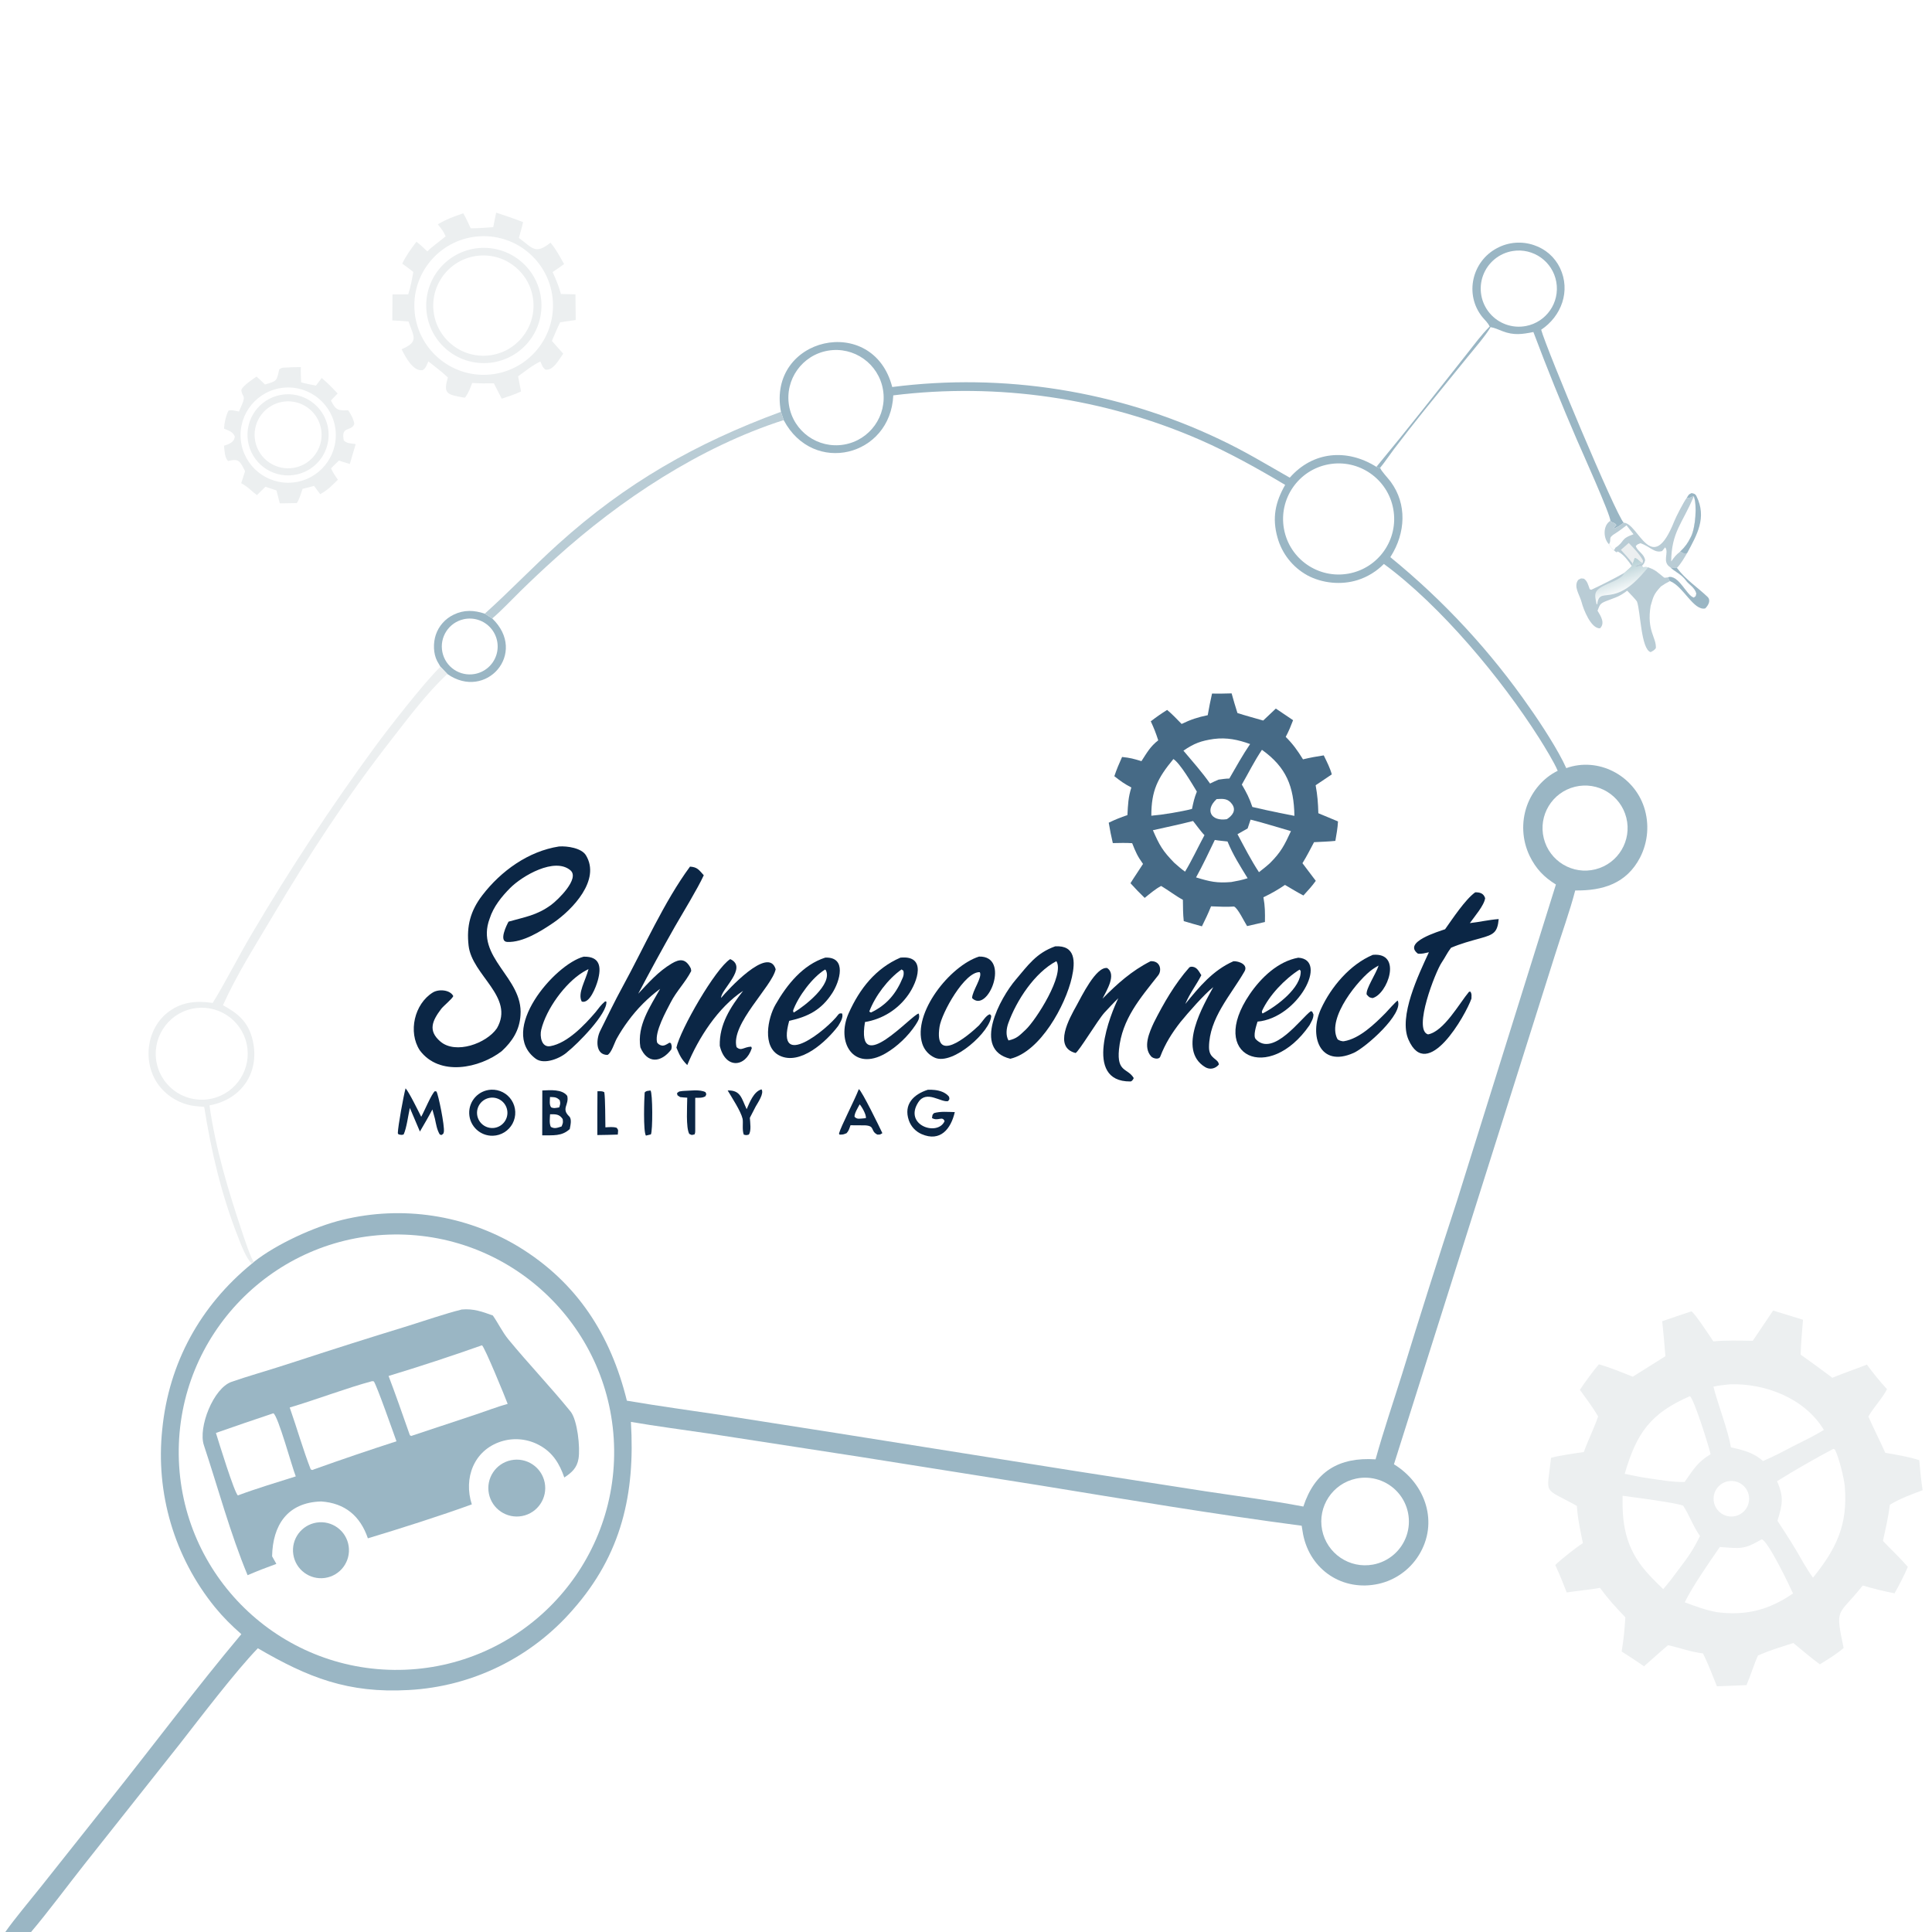 <svg version="1.1" xmlns="http://www.w3.org/2000/svg" style="display: block;" viewBox="0 0 2048 2048" width="1024" height="1024" preserveAspectRatio="none">
<rect x="0" y="0" width="2048" height="2048" fill="#808080" stroke="none"/>
<defs>
	<linearGradient id="Gradient1" gradientUnits="userSpaceOnUse" x1="1711.09" y1="602.889" x2="1720.49" y2="630.189">
		<stop class="stop0" offset="0" stop-opacity="1" stop-color="rgb(186,210,215)"/>
		<stop class="stop1" offset="1" stop-opacity="1" stop-color="rgb(255,255,255)"/>
	</linearGradient>
</defs>
<path transform="translate(0,0)" fill="rgb(255,255,255)" d="M 0 0 L 2048 0 L 2048 2048 L 32.942 2048 L 5.637 2048 L 0 2048 L 0 0 z"/>
<path transform="translate(0,0)" fill="rgb(255,255,255)" d="M 946.912 419.097 C 1057.74 405.417 1170.21 421.774 1272.55 466.456 C 1303.43 480.04 1333.38 496.716 1362.32 513.996 C 1351.85 532.389 1348.31 548.986 1354.21 569.868 C 1358.93 586.876 1370.29 601.272 1385.74 609.816 C 1401.58 618.38 1421.84 620.324 1439.01 614.931 C 1449.59 611.592 1459.19 605.709 1466.97 597.798 C 1527.51 642.291 1591.4 719.26 1631.51 782.329 C 1636.55 790.263 1647.96 808.849 1651.22 817.093 C 1636.13 824.386 1624.28 838.366 1618.66 854.072 C 1612.45 871.55 1613.5 890.785 1621.56 907.487 C 1628.18 920.936 1636.66 929.824 1649.33 937.62 L 1544.57 1272.68 C 1524.58 1333.7 1505.18 1394.9 1486.35 1456.29 C 1476.79 1486.79 1466.78 1516.06 1458.16 1546.96 C 1419.52 1544.41 1393.82 1559.71 1381.6 1597 C 1347.99 1590.56 1312.26 1586.05 1278.21 1580.88 L 1136.14 1558.77 L 887.564 1519.24 L 767.45 1500.42 C 732.962 1495.22 698.973 1490.67 664.511 1484.78 C 647.337 1415.11 611.811 1359.4 549.537 1321.47 C 493.502 1287.77 426.417 1277.57 362.898 1293.11 C 333.427 1300.28 293.049 1318.68 269.007 1337.76 C 265.267 1332.22 259.304 1313.83 256.935 1306.76 C 242.139 1262.63 228.561 1217.94 222.05 1171.76 C 257.322 1165.27 276.556 1135 267.295 1100.48 C 262.487 1082.57 251.607 1073.91 236.347 1065.58 C 251.176 1032.63 270.16 1003.11 288.455 972.18 C 327.009 906.991 368.283 843.67 414.96 783.978 C 433.444 760.339 452.141 735.012 474.211 714.464 L 466.892 706.769 C 465.692 704.847 464.554 702.886 463.479 700.891 C 459.21 692.797 459.106 681.522 461.954 672.934 C 465.109 663.566 471.921 655.873 480.839 651.608 C 491.985 646.19 502.472 646.74 513.887 650.508 L 521.794 655.608 C 531.407 647.436 542.139 636.021 551.295 626.991 C 563.541 614.991 576.043 603.254 588.792 591.788 C 657.642 529.585 741.873 473.854 830.735 445.315 C 861.979 504.411 944.008 483.927 946.912 419.097 z"/>
<path transform="translate(0,0)" fill="rgb(154,182,196)" d="M 466.892 706.769 C 465.692 704.847 464.554 702.886 463.479 700.891 C 459.21 692.797 459.106 681.522 461.954 672.934 C 465.109 663.566 471.921 655.873 480.839 651.608 C 491.985 646.19 502.472 646.74 513.887 650.508 L 521.794 655.608 C 559.925 692.318 515.083 743.199 474.211 714.464 L 466.892 706.769 z"/>
<path transform="translate(0,0)" fill="rgb(255,255,255)" d="M 491.682 656.376 C 502.099 654.122 512.925 657.64 520.026 665.59 C 527.127 673.539 529.407 684.691 525.996 694.789 C 522.585 704.888 514.009 712.373 503.543 714.388 C 487.616 717.455 472.186 707.136 468.937 691.245 C 465.688 675.354 475.829 659.808 491.682 656.376 z"/>
<path transform="translate(0,0)" fill="rgb(70,106,134)" d="M 1284.81 735.185 C 1291.58 735.432 1298.75 735.16 1305.57 735.017 C 1307.48 742.12 1309.54 748.823 1311.74 755.847 C 1320.43 758.635 1330.2 761.24 1339.04 763.805 L 1352.44 751.111 C 1358.55 755.185 1364.65 759.291 1370.72 763.43 C 1368.05 770.377 1366.38 774.571 1362.92 781.123 C 1370.87 789.139 1375.31 795.379 1381.23 804.932 C 1389.12 803.037 1395.18 801.972 1403.23 800.731 C 1406.37 807.247 1409.89 813.949 1411.76 820.894 L 1394.64 832.395 C 1396.61 843.484 1397.18 850.869 1397.5 862.068 L 1418.33 870.736 C 1418 877.741 1416.7 884.447 1415.54 891.36 C 1408.84 892.111 1399.83 892.361 1392.94 892.743 C 1388.99 900.239 1385.13 907.831 1380.66 915.026 L 1394.78 933.726 C 1390.73 939.451 1386.36 944.068 1381.67 949.253 C 1375.64 946.158 1368.12 941.518 1362.13 938.047 C 1354.15 943.481 1347.89 946.984 1339.28 951.158 C 1341.05 960.901 1341.02 967.53 1340.88 977.362 L 1321.97 981.699 C 1319.05 977.187 1312.09 962.455 1308.06 960.943 C 1300.59 961.572 1291.4 961.008 1283.76 960.749 C 1280.65 968.491 1277.81 974.441 1274.09 981.938 C 1267.79 980.306 1261.12 978.242 1254.83 976.414 C 1253.99 968.925 1254.02 961.374 1253.91 953.837 C 1246.59 949.938 1238.6 943.74 1230.85 939.159 C 1224.83 942.271 1218.78 947.509 1213.4 951.816 C 1208.2 946.806 1203.19 941.61 1198.36 936.238 C 1202.4 929.643 1207.38 922.562 1211.64 915.802 C 1205.6 907.358 1203.91 903.283 1200.15 893.819 C 1193.58 893.329 1186.29 893.615 1179.63 893.714 C 1177.87 886.096 1176.55 879.794 1175.3 872.086 C 1182.66 868.526 1187.38 866.732 1195.13 864.001 C 1195.7 852.807 1195.95 845.398 1199.27 834.762 C 1191.5 830.711 1188.16 828.204 1181.24 822.802 C 1183.75 815.307 1186.23 809.675 1189.45 802.418 C 1198.4 803.373 1201.53 804.311 1209.98 806.856 C 1215.87 797.806 1219.25 791.406 1227.77 784.762 C 1225.14 776.661 1223.44 772.371 1219.88 764.623 C 1226.17 759.785 1230.5 756.779 1237.21 752.543 C 1242.61 757.026 1247.63 762.384 1252.57 767.416 C 1262.09 762.796 1269.81 760.25 1280.24 758.126 C 1281.65 750.24 1283 742.982 1284.81 735.185 z"/>
<path transform="translate(0,0)" fill="rgb(255,255,255)" d="M 1337.71 794.834 C 1363.61 813.334 1371.6 833.775 1372.13 864.841 L 1356.68 861.782 C 1346.94 859.805 1337.23 857.681 1327.56 855.411 C 1324.36 845.899 1321.4 840.23 1316.4 831.669 C 1323.69 818.973 1329.5 807.056 1337.71 794.834 z"/>
<path transform="translate(0,0)" fill="rgb(255,255,255)" d="M 1286.6 783.33 C 1300.41 781.561 1312.34 784.066 1325.18 788.728 C 1317.71 799.56 1309.75 813.811 1303.14 825.294 C 1299.72 825.231 1295.19 825.984 1291.72 826.438 C 1288.73 827.603 1285.62 829.194 1282.71 830.599 C 1274.41 818.773 1263.92 806.866 1254.49 795.726 C 1265.95 787.955 1272.9 785.358 1286.6 783.33 z"/>
<path transform="translate(0,0)" fill="rgb(255,255,255)" d="M 1243.84 804.618 C 1251 809.051 1263.96 831.358 1268.71 839.13 C 1265.91 846.225 1265.16 849.957 1263.56 857.483 C 1257.29 859.227 1249.46 860.486 1242.95 861.701 C 1234.9 863.09 1228.59 863.924 1220.46 864.699 C 1220.44 838.15 1226.99 825.037 1243.84 804.618 z"/>
<path transform="translate(0,0)" fill="rgb(255,255,255)" d="M 1325.66 868.84 C 1339.25 872.226 1354.87 877.121 1368.46 881.029 C 1361.57 895.97 1357.87 903.268 1346.36 914.801 C 1342.36 918.468 1338.8 921.237 1334.54 924.546 C 1326.11 911.717 1319.02 897.838 1311.79 884.276 L 1322.55 878.177 L 1325.66 868.84 z"/>
<path transform="translate(0,0)" fill="rgb(255,255,255)" d="M 1264.65 870.302 C 1265.39 870.896 1273.2 881.86 1276.79 885.301 C 1270.32 897.252 1263.1 912.712 1256.2 923.998 C 1251.85 920.883 1248.71 918.055 1244.72 914.551 C 1232.54 902.045 1229.12 896.187 1222.12 880.069 C 1236.92 876.699 1249.82 874.118 1264.65 870.302 z"/>
<path transform="translate(0,0)" fill="rgb(255,255,255)" d="M 1287.75 890.381 C 1291.43 891.058 1297.33 891.552 1301.21 892.005 C 1307.15 906.459 1314.41 917.694 1322.54 930.958 C 1315.89 933.02 1312.13 933.75 1305.25 934.98 C 1289.86 936.292 1282.58 934.561 1267.87 930.087 C 1274.98 917.344 1281.38 903.565 1287.75 890.381 z"/>
<path transform="translate(0,0)" fill="rgb(255,255,255)" d="M 1289.68 847.065 C 1296.49 846.651 1301.57 846.263 1305.99 852.353 C 1310.92 859.146 1306.1 864.839 1300.5 868.37 C 1283.64 870.94 1277.07 858.594 1289.68 847.065 z"/>
<path transform="translate(0,0)" fill="rgb(11,38,69)" d="M 592.544 897.296 C 601.481 896.659 616.472 898.987 621.129 906.654 C 636.993 932.769 606.98 964.024 587.068 977.847 C 573.684 986.946 554.499 999.197 537.714 998.504 C 528.269 998.113 537.297 980.083 539.109 976.977 C 556.209 972.048 568.943 970.469 584.302 959.176 C 591.141 954.148 615.003 931.271 604.631 922.517 C 587.888 908.387 553.579 928.445 540.762 941.348 C 531.758 950.412 523.053 961.159 519.106 973.612 C 503.288 1015.41 554.794 1036.04 551.751 1076.15 C 550.759 1092.03 543.117 1103.89 531.807 1114.3 C 508.487 1132.29 465.92 1141.5 445.006 1113.42 C 432.349 1093.99 439.26 1064.16 458.848 1052.06 C 465.12 1048.19 477.259 1049.18 480.519 1055.94 C 478.886 1059.26 470.677 1065.8 467.774 1069.36 C 458.079 1082.19 453.503 1092.59 466.735 1104 C 482.941 1117.97 515.711 1106.18 526.781 1089.97 C 545.903 1056.71 500.347 1034.04 496.728 1002.4 C 494.349 981.603 498.734 965.372 511.295 949.013 C 531.055 923.276 560.01 902.366 592.544 897.296 z"/>
<path transform="translate(0,0)" fill="rgb(11,38,69)" d="M 731.443 918.639 C 739.286 919.226 740.683 921.928 746.024 927.795 C 739.709 941.729 723.763 967.719 715.522 982.064 C 702.153 1005.64 689.15 1029.43 676.517 1053.41 C 687.452 1041.7 697.876 1029.8 711.971 1021.4 C 720.685 1016.21 726.947 1016.03 732.248 1026.5 C 732.286 1026.58 732.847 1029.08 732.651 1029.46 C 726.669 1041.11 717.01 1050.74 711.015 1062.5 C 706.154 1071.96 694.009 1093.49 696.439 1104.61 C 696.846 1106.47 699.671 1107.98 701.452 1108.3 C 704.119 1108.78 706.424 1107.2 708.683 1105.87 L 709.634 1105.29 L 711.182 1105.78 C 712.231 1109.25 712.328 1109.01 711.57 1112.52 C 700.78 1126.53 686.246 1127.95 678.819 1110.16 C 675.179 1087.15 688.928 1067.51 699.765 1048.2 C 686.759 1057.83 675.285 1069.38 665.733 1082.44 C 661.251 1088.51 657.422 1094.41 653.749 1101 C 651.265 1105.45 648.297 1115.99 644.011 1118.28 C 630.895 1118.24 631.906 1101.54 636.174 1092.91 C 643.908 1077.27 651.738 1061.01 660.115 1045.71 C 682.294 1005.21 704.06 955.708 731.443 918.639 z"/>
<path transform="translate(0,0)" fill="rgb(11,38,69)" d="M 1118.53 1003.16 C 1140.18 1001.82 1139.95 1019.47 1136.23 1036.04 C 1129.61 1065.5 1102.7 1114.93 1071 1122.32 C 1030.05 1112.53 1060.67 1057.35 1076.53 1038.74 C 1089.83 1023.13 1098.36 1010.36 1118.53 1003.16 z"/>
<path transform="translate(0,0)" fill="rgb(255,255,255)" d="M 1119.78 1018.89 C 1128.95 1032.99 1098.31 1081.26 1087.12 1091.67 C 1080.47 1097.85 1077.98 1100.89 1069.06 1102.93 C 1065.92 1097.51 1066.81 1090.26 1068.84 1084.62 C 1077.53 1060.49 1096.8 1030.98 1119.78 1018.89 z"/>
<path transform="translate(0,0)" fill="rgb(11,38,69)" d="M 1563.75 945.911 C 1568.83 945.784 1572.69 946.967 1574.31 952.086 C 1573.34 959.731 1563.1 971.442 1558.11 978.526 C 1568.65 977.37 1577.27 975.13 1588.68 974.25 C 1587.39 988.538 1583.37 990.714 1569.14 994.643 C 1558.23 997.655 1548.6 1000.23 1538.18 1004.66 C 1534.16 1009.79 1531.86 1015.05 1528.33 1020.18 C 1521.73 1029.75 1497.46 1091.71 1513.77 1096.5 C 1530.64 1093.36 1547 1063.46 1557.27 1051.26 L 1558.83 1051.22 C 1560.29 1054.23 1559.82 1054.95 1559.8 1058.55 C 1553.69 1075.95 1513.08 1148 1493.01 1101.99 C 1482.33 1077.52 1503.66 1033.35 1514.68 1009.44 C 1510.64 1010.3 1507.12 1011.41 1503.07 1010.92 C 1486.56 998.655 1525.1 987.46 1531.85 985.031 C 1539.96 973.641 1553.18 953.533 1563.75 945.911 z"/>
<path transform="translate(0,0)" fill="rgb(11,38,69)" d="M 1219.66 1018.94 C 1230.1 1018.27 1231.87 1028.68 1227.71 1033.96 C 1208.48 1058.41 1189.37 1080.2 1186.16 1112.51 C 1183.74 1136.96 1195.51 1132.02 1201.81 1142.81 C 1201.13 1144.33 1199.96 1146.37 1198.21 1146.39 C 1147.4 1146.82 1177.88 1073.52 1185.47 1058.18 C 1180.52 1062.86 1175.48 1068.43 1170.77 1073.43 C 1163.67 1081.27 1143.63 1114.7 1140.17 1116.24 C 1116.22 1110.15 1133.75 1079.22 1141.06 1066.11 C 1146.47 1056.39 1161.72 1024.57 1173.58 1026.13 C 1183.99 1032.99 1172.75 1050.46 1168.7 1058.64 C 1184.3 1042.85 1199.64 1029.05 1219.66 1018.94 z"/>
<path transform="translate(0,0)" fill="rgb(11,38,69)" d="M 774.071 1016.68 C 793.334 1025.58 763.947 1049.06 764.42 1057.81 C 770.84 1050.1 814.632 1001.84 822.243 1027.44 C 818.469 1045.73 774.344 1085.52 780.765 1109.99 C 785.885 1114.61 788.142 1109.86 796.288 1109.49 L 796.965 1111.04 C 790.164 1131.98 768.69 1133.21 762.991 1108.55 C 762.382 1085.87 774.35 1067.53 787.731 1050.33 C 761.373 1067.61 740.378 1100.18 728.513 1129.05 C 722.061 1122.39 720.505 1118.79 717.032 1110.53 C 720.972 1091.72 758.307 1026.64 774.071 1016.68 z"/>
<path transform="translate(0,0)" fill="rgb(11,38,69)" d="M 1307.55 1018.94 C 1313.51 1018.73 1323.32 1022.63 1319.21 1029.76 C 1304.65 1055.03 1281.8 1079.24 1281.6 1110.03 C 1281.51 1122.7 1291.51 1121.87 1292.06 1128.48 C 1288.11 1133.09 1282.38 1134.16 1277.43 1131.13 C 1247.33 1112.71 1276.18 1064.69 1286.13 1046.39 C 1276.57 1053.91 1259.34 1073.63 1251.3 1083.48 C 1242.23 1095.09 1235.18 1106.3 1229.93 1120.03 C 1228.6 1123.53 1222.38 1122.19 1220.28 1119.86 C 1211.35 1109.96 1218.36 1094.31 1223.14 1084.01 C 1233.38 1063.68 1245.49 1042.66 1260.68 1025.58 C 1261.51 1024.65 1263.43 1024.67 1264.61 1024.88 C 1269.13 1025.7 1270.88 1029.74 1273.46 1033.76 C 1267.98 1044.58 1261.72 1051.86 1256.42 1064.31 C 1271.28 1046.1 1285.7 1028.53 1307.55 1018.94 z"/>
<path transform="translate(0,0)" fill="rgb(11,38,69)" d="M 1376.22 1015.21 C 1408.7 1017.06 1376.03 1079.16 1333.04 1082.95 C 1331.67 1087.38 1328.03 1098.27 1331.19 1101.6 C 1349.68 1121.03 1379.59 1078.79 1389.54 1071.87 L 1391.01 1072.4 L 1392.32 1075.34 C 1392.31 1079.78 1390.22 1082.72 1388.14 1086.77 C 1345.42 1148.72 1279.62 1120.04 1324.82 1053.84 C 1336.72 1036.42 1354.69 1019.07 1376.22 1015.21 z"/>
<path transform="translate(0,0)" fill="rgb(255,255,255)" d="M 1377.52 1027.82 L 1378.78 1029.13 C 1379.7 1047.18 1352.8 1066.96 1338.45 1074.31 C 1337.5 1073.31 1337.96 1074.01 1337.66 1071.93 C 1345.24 1055.13 1361.97 1037.72 1377.52 1027.82 z"/>
<path transform="translate(0,0)" fill="rgb(11,38,69)" d="M 954.426 1015.15 C 982.582 1012.28 972.72 1040.62 962.749 1054.61 C 951.97 1069.98 935.443 1080.36 916.909 1083.4 C 906.952 1143.74 967.211 1074.67 973.897 1074.42 C 975.487 1079.23 972.966 1082.5 970.5 1086.5 C 962.691 1098.33 950.947 1109.54 938.744 1116.61 C 904.746 1136.28 885.84 1104.85 899.668 1073.98 C 911.208 1048.21 928.119 1026.56 954.426 1015.15 z"/>
<path transform="translate(0,0)" fill="rgb(255,255,255)" d="M 955.681 1027.63 L 957.662 1029.06 C 958.155 1031.5 958.018 1033.82 957.068 1036.13 C 949.972 1053.39 940.017 1065.23 923.415 1073.25 C 922.309 1073.03 923.005 1073.24 921.482 1072.23 C 927.789 1055.66 941.108 1037.97 955.681 1027.63 z"/>
<path transform="translate(0,0)" fill="rgb(11,38,69)" d="M 874.815 1015.11 C 898.115 1014.16 890.222 1040.33 882.228 1052.69 C 870.728 1070.46 856.835 1077.66 836.569 1082.16 C 821.596 1136.04 877.472 1090.68 888.537 1075.6 C 889.773 1073.92 890.948 1074.15 892.673 1074.34 C 894.207 1078.6 890.566 1084.03 888.476 1087.58 C 875.808 1104.35 848.167 1129.66 826.386 1119 C 807.715 1109.85 813.825 1079.33 822.04 1064.97 C 834.253 1043.62 851.118 1022.68 874.815 1015.11 z"/>
<path transform="translate(0,0)" fill="rgb(255,255,255)" d="M 874.631 1027.75 L 875.433 1028.46 C 882.955 1043.39 852.621 1066.72 841.542 1073.29 C 840.619 1072.41 841.072 1073.03 840.737 1071.11 C 846.119 1056.34 861.128 1035.95 874.631 1027.75 z"/>
<path transform="translate(0,0)" fill="rgb(11,38,69)" d="M 1455.25 1012.18 C 1487.05 1009.24 1470.86 1054.08 1454.88 1058.03 C 1450.6 1056.95 1452.12 1057.6 1448.73 1054.28 C 1447.48 1048.5 1458.63 1032.35 1461.38 1023.52 C 1459.22 1024.71 1457.12 1026 1455.09 1027.39 C 1441.07 1037.06 1406.1 1078.71 1417.63 1101.24 C 1418.43 1102.8 1422.65 1104.05 1424.61 1103.74 C 1441.21 1101.08 1457.49 1085.18 1468.65 1073.91 C 1471.1 1071.27 1479.09 1062.29 1481.58 1060.61 C 1488.41 1074.41 1447.73 1110.42 1434.91 1116.14 C 1398.63 1132.31 1387.46 1097.49 1400.27 1069.54 C 1411.04 1046.04 1431.13 1022.29 1455.25 1012.18 z"/>
<path transform="translate(0,0)" fill="rgb(11,38,69)" d="M 618.659 1014.12 C 635.907 1013.7 637.766 1024.75 633.677 1039.39 C 631.845 1045.96 625.045 1064.38 616.689 1061.71 C 611.96 1053.01 620.762 1039.49 623.845 1027.29 C 621.841 1028.29 619.878 1029.37 617.959 1030.52 C 598.925 1042.24 579.054 1069.56 573.72 1091.57 C 572.045 1098.48 573.934 1110.62 583.359 1108.97 C 601.64 1105.78 619.923 1086.24 631.301 1072.96 C 634.646 1068.72 637.305 1064.9 641.492 1061.48 L 642.779 1061.78 C 644.11 1074.47 611.82 1106.97 601.807 1114.77 C 594.855 1121.53 577.073 1129.15 567.844 1122.27 C 527.738 1092.39 587.769 1022.35 618.659 1014.12 z"/>
<path transform="translate(0,0)" fill="rgb(11,38,69)" d="M 1037.81 1014.01 C 1071.59 1013.03 1047.42 1074.95 1030.46 1058.03 C 1030.49 1050.56 1041.83 1035.55 1038.59 1030.54 C 1022.66 1029.73 998.153 1073.76 995.938 1088.47 C 989.947 1128.24 1025.11 1099 1037.81 1086.92 C 1041.49 1082.95 1045.39 1075.96 1049.39 1075.17 L 1050.73 1076.7 C 1050.58 1092.96 1010.31 1129.53 991.111 1121.28 C 984.742 1118.51 979.864 1113.14 977.71 1106.54 C 967.076 1073.93 1006.97 1023.86 1037.81 1014.01 z"/>
<path transform="translate(0,0)" fill="rgb(11,38,69)" d="M 520.543 1155.13 C 529.319 1154.68 537.659 1158.98 542.382 1166.39 C 547.105 1173.8 547.482 1183.18 543.37 1190.95 C 539.258 1198.71 531.291 1203.67 522.507 1203.93 C 509.127 1204.33 497.922 1193.88 497.384 1180.5 C 496.846 1167.13 507.174 1155.81 520.543 1155.13 z"/>
<path transform="translate(0,0)" fill="rgb(255,255,255)" d="M 520.71 1163.55 C 529.471 1162.97 537.084 1169.51 537.833 1178.26 C 538.581 1187.01 532.19 1194.75 523.457 1195.67 C 517.656 1196.28 511.979 1193.7 508.611 1188.94 C 505.244 1184.18 504.713 1177.97 507.222 1172.7 C 509.732 1167.44 514.89 1163.94 520.71 1163.55 z"/>
<path transform="translate(0,0)" fill="rgb(11,38,69)" d="M 574.873 1155.94 C 583.179 1155.61 595.932 1154.36 601.305 1161.7 C 603.509 1171.23 594.604 1175.01 603.355 1183.39 C 606.391 1186.3 604.682 1192.86 603.972 1196.83 C 595.495 1204.73 586.276 1203.29 574.782 1203.54 L 574.873 1155.94 z"/>
<path transform="translate(0,0)" fill="rgb(255,255,255)" d="M 583.094 1181.17 C 589.2 1181.1 592.865 1180.94 596.465 1186.24 C 596.996 1190.31 596.841 1190.16 595.314 1194.09 C 590.91 1195.44 588.046 1196.91 583.923 1194.56 C 582.082 1190.69 582.883 1185.69 583.094 1181.17 z"/>
<path transform="translate(0,0)" fill="rgb(255,255,255)" d="M 583.034 1162.86 C 587.92 1163.06 589.975 1162.88 593.327 1166.28 C 594.285 1169.8 593.84 1170.43 592.806 1173.88 C 589.493 1174.38 587.188 1175.17 584.215 1173.82 C 582.153 1170.95 582.893 1166.64 583.034 1162.86 z"/>
<path transform="translate(0,0)" fill="rgb(11,38,69)" d="M 429.926 1153.66 C 433.681 1157.77 443.552 1178 446.501 1183.83 C 450.03 1177.54 457.388 1159.56 461.007 1156.68 L 462.66 1157.03 C 464.779 1160.54 471.465 1193.66 470.512 1199.75 C 470.114 1202.28 469.559 1202.09 467.833 1203.2 L 466.141 1202.53 C 463.062 1197.38 462.315 1191.72 461.007 1185.78 L 458.341 1176.08 C 454.083 1184.19 449.747 1191.6 445.124 1199.48 L 434.455 1174.42 C 432.786 1181.89 430.98 1196.07 427.861 1202.57 C 425.429 1203.34 425.083 1202.99 422.485 1202.52 L 421.695 1201.22 C 421.921 1193.31 427.773 1161.55 429.926 1153.66 z"/>
<path transform="translate(0,0)" fill="rgb(11,38,69)" d="M 983.568 1155.18 C 985.97 1155.08 988.377 1155.16 990.767 1155.43 C 996.384 1156.03 1002.41 1158.01 1006.03 1162.57 C 1006.51 1165.91 1006.85 1164.41 1005.07 1167.21 C 997.559 1169.02 982.158 1155.04 973.46 1168.4 C 957.64 1192.71 993.88 1205.02 1001.29 1188.48 C 999.046 1182.56 994.211 1188.97 987.939 1185.15 C 988.782 1181.16 987.777 1182.47 990.099 1179.92 C 997.233 1177.89 1004.54 1178.72 1012.12 1178.86 C 1008.05 1196.57 996.867 1210.85 976.953 1202.21 C 970.592 1199.45 965.678 1194.16 963.403 1187.61 C 957.627 1170.66 968.356 1160.06 983.568 1155.18 z"/>
<path transform="translate(0,0)" fill="rgb(11,38,69)" d="M 910.41 1154.48 C 913.772 1156.64 932.457 1195 935.348 1201.18 C 932.825 1202.85 933.011 1202.74 929.968 1202.68 C 922.378 1198.85 927.895 1193.6 917.25 1192.92 L 901.563 1192.82 C 900.353 1196.21 899.852 1198.53 897.437 1201.22 C 893.74 1202.71 893.915 1202.66 889.924 1202.76 L 889.382 1201.53 C 891.649 1193.49 905.605 1166.88 910.41 1154.48 z"/>
<path transform="translate(0,0)" fill="rgb(255,255,255)" d="M 911.285 1170.67 C 913.483 1173 918.631 1181.9 917.82 1185.27 L 915.25 1185.55 C 911.267 1185.75 908.522 1186.77 905.828 1183.81 C 905.627 1180.19 909.416 1174.23 911.285 1170.67 z"/>
<path transform="translate(0,0)" fill="rgb(11,38,69)" d="M 791.496 1175.79 C 794.611 1168.78 798.885 1157.05 807.215 1154.77 C 810.31 1158.88 803.326 1168.92 801.095 1172.87 L 794.861 1184.94 C 795.202 1189.84 796.598 1199.1 793.732 1202.73 C 791.003 1203.46 791.198 1203.41 788.431 1202.76 C 786.469 1197.71 788.018 1189.66 787.156 1185.9 C 785.317 1177.88 775.688 1163.29 771.34 1155.92 C 785.196 1155.52 786.031 1164.29 791.496 1175.79 z"/>
<path transform="translate(0,0)" fill="rgb(11,38,69)" d="M 723.716 1156.48 C 730.81 1156.32 741.958 1154.5 747.857 1157.75 C 749.002 1160.54 748.969 1159.15 747.818 1162.06 C 744.69 1164.05 740.813 1163.65 736.979 1163.73 L 736.959 1199.25 C 736.961 1201 736.83 1200.77 736.249 1202.52 C 732.335 1203.26 734.13 1203.51 730.646 1201.99 C 726.944 1195.3 728.46 1172.76 728.504 1163.59 C 725.66 1163.46 723.776 1163.29 720.996 1162.96 C 717.574 1160.51 718.328 1162.03 717.672 1158.78 C 720.415 1156.44 719.622 1157.17 723.716 1156.48 z"/>
<path transform="translate(0,0)" fill="rgb(11,38,69)" d="M 633.338 1156.78 C 636.152 1156.77 638.278 1156.39 640.595 1157.84 C 641.702 1164.96 641.55 1186.47 641.75 1195.03 C 645.706 1194.85 650.177 1194.26 653.804 1195.56 C 655.884 1198.38 655.106 1198.16 654.896 1202.7 C 647.896 1203.03 640.261 1203.04 633.203 1203.19 C 633.157 1187.72 633.202 1172.25 633.338 1156.78 z"/>
<path transform="translate(0,0)" fill="rgb(11,38,69)" d="M 689.54 1155.96 C 691.924 1158.25 691.988 1199.17 689.954 1202.52 L 684.697 1203.79 C 681.734 1199.42 682.867 1164.73 683.373 1158.06 C 685.23 1156.09 686.2 1156.56 689.54 1155.96 z"/>
<path transform="translate(0,0)" fill="rgb(154,182,196)" d="M 827.834 436.524 C 812.921 357.288 925.554 331.573 945.802 410.252 C 1064.13 395.08 1184.33 414.2 1292.11 465.339 C 1320.1 478.538 1340.7 491.287 1367.21 506.358 C 1391.78 478.281 1428.13 475.37 1459.04 494.893 L 1462.13 496.228 L 1463.02 495.843 C 1463.72 498.931 1471.14 506.524 1474.15 510.605 C 1491.76 534.505 1489.9 565.017 1474.37 589.702 L 1473.79 590.603 C 1530.36 636.672 1580.15 690.489 1621.69 750.462 C 1633.57 767.276 1652.1 795.752 1660.31 814.246 C 1694.14 802.173 1731.53 821.71 1742.76 855.553 C 1748.54 873.21 1747.03 892.446 1738.55 908.978 C 1724.2 936.597 1699.07 944.305 1669.79 943.925 C 1664.33 965.302 1654.73 991.728 1648 1013.38 L 1598.96 1168.64 L 1477.64 1552.19 C 1511.28 1572.79 1525.46 1614.32 1503.83 1648.85 C 1494.24 1664.18 1478.9 1675.03 1461.25 1678.97 C 1423.45 1687.28 1388.83 1664.41 1381.33 1626.49 C 1380.75 1623.45 1380.25 1620.39 1379.82 1617.33 C 1288.16 1605.32 1193.9 1589.49 1102.61 1574.62 L 911.262 1544.26 L 751.163 1519.58 C 724.271 1515.57 695.41 1511.89 668.79 1507.26 C 673.385 1583.37 659.037 1647.79 607.113 1706.54 C 563.012 1757.29 500.195 1787.95 433.057 1791.5 C 368.947 1795.1 326.676 1778.34 273.335 1747.23 C 250.114 1771.15 212.121 1821.01 190.965 1848.14 L 89.322 1976.44 C 72.299 1997.96 50.169 2027.76 32.942 2048 L 5.637 2048 C 14.997 2034.52 32.927 2013.24 43.942 1999.36 L 116.202 1908.32 C 162.803 1849.93 207.819 1789.56 255.838 1732.29 C 245.218 1722.92 236.783 1714.6 227.752 1703.59 C 184.814 1650.65 164.755 1582.77 172.017 1514.98 C 179.049 1444.46 212.401 1384.12 266.977 1339.53 L 269.007 1337.76 C 293.049 1318.68 333.427 1300.28 362.898 1293.11 C 426.417 1277.57 493.502 1287.77 549.537 1321.47 C 611.811 1359.4 647.337 1415.11 664.511 1484.78 C 698.973 1490.67 732.962 1495.22 767.45 1500.42 L 887.564 1519.24 L 1136.14 1558.77 L 1278.21 1580.88 C 1312.26 1586.05 1347.99 1590.56 1381.6 1597 C 1393.82 1559.71 1419.52 1544.41 1458.16 1546.96 C 1466.78 1516.06 1476.79 1486.79 1486.35 1456.29 C 1505.18 1394.9 1524.58 1333.7 1544.57 1272.68 L 1649.33 937.62 C 1636.66 929.824 1628.18 920.936 1621.56 907.487 C 1613.5 890.785 1612.45 871.55 1618.66 854.072 C 1624.28 838.366 1636.13 824.386 1651.22 817.093 C 1647.96 808.849 1636.55 790.263 1631.51 782.329 C 1591.4 719.26 1527.51 642.291 1466.97 597.798 C 1459.19 605.709 1449.59 611.592 1439.01 614.931 C 1421.84 620.324 1401.58 618.38 1385.74 609.816 C 1370.29 601.272 1358.93 586.876 1354.21 569.868 C 1348.31 548.986 1351.85 532.389 1362.32 513.996 C 1333.38 496.716 1303.43 480.04 1272.55 466.456 C 1170.21 421.774 1057.74 405.417 946.912 419.097 C 944.008 483.927 861.979 504.411 830.735 445.315 L 827.834 436.524 z"/>
<path transform="translate(0,0)" fill="rgb(255,255,255)" d="M 417.785 1308.61 C 545.085 1307.26 649.441 1409.24 651.014 1536.54 C 652.587 1663.83 550.782 1768.36 423.488 1770.15 C 295.887 1771.95 191.051 1669.84 189.474 1542.24 C 187.898 1414.64 290.179 1309.97 417.785 1308.61 z"/>
<path transform="translate(0,0)" fill="rgb(154,182,196)" d="M 489.48 1388.13 C 501.808 1387.01 511.074 1390.38 522.429 1394.48 C 528.094 1402.59 532.659 1412.22 538.878 1419.78 C 560.125 1445.63 583.81 1470.37 604.815 1496.28 C 612.123 1505.3 615.149 1534.4 613.285 1546.07 C 611.695 1556.01 606.186 1560.91 598.178 1566.23 C 593.263 1551.86 586.082 1539.94 572.351 1532.33 C 559.851 1525.25 544.974 1523.68 531.273 1528 C 502.101 1537.32 491.218 1567.13 500.147 1594.71 C 466.963 1606.8 423.946 1620.43 389.957 1630.68 C 381.927 1606.99 365.609 1593.28 340.351 1591.61 C 304.558 1592.65 289.017 1616.89 288.444 1649.76 C 289.864 1652.41 291.469 1655.15 292.953 1657.79 C 282.183 1661.71 273.017 1665.25 262.462 1669.77 C 244.001 1625.38 231.12 1577.09 216.102 1531.89 C 209.902 1513.23 226.099 1471.48 245.506 1464.78 C 254.048 1461.84 263.789 1458.73 272.538 1456.1 C 286.279 1451.95 299.974 1447.64 313.621 1443.19 C 352.948 1430.31 392.398 1417.81 431.966 1405.69 C 449.984 1400.1 471.437 1392.63 489.48 1388.13 z"/>
<path transform="translate(0,0)" fill="rgb(255,255,255)" d="M 510.91 1426.06 C 513.67 1427.73 535.421 1480.78 538.147 1488.17 C 527.866 1490.97 515.047 1495.86 504.607 1499.36 L 438.229 1521.39 L 436 1522.18 C 435.502 1521.94 435.004 1521.7 434.506 1521.46 C 428.352 1503.86 418.073 1474.55 411.892 1458.58 C 445.14 1448.49 478.154 1437.65 510.91 1426.06 z"/>
<path transform="translate(0,0)" fill="rgb(255,255,255)" d="M 394.475 1464.08 L 396.253 1464.31 C 399.49 1468.78 417.264 1519.52 420.274 1527.82 C 391.114 1537.25 362.099 1547.12 333.239 1557.43 C 330.529 1558.42 331.777 1558.56 329.39 1557.63 C 321.456 1537.33 314.514 1513.07 307.109 1492.01 C 335.703 1483.53 367.175 1471.41 394.475 1464.08 z"/>
<path transform="translate(0,0)" fill="rgb(255,255,255)" d="M 289.795 1498.13 C 294.87 1500.95 309.423 1554.77 313.53 1565.04 C 293.314 1571.46 271.949 1577.81 252.195 1585.2 C 248.588 1582.94 231.423 1527.23 228.89 1518.98 C 249.135 1511.86 269.438 1504.92 289.795 1498.13 z"/>
<path transform="translate(0,0)" fill="rgb(154,182,196)" d="M 541.611 1547.92 C 558.017 1544.47 574.085 1555.07 577.377 1571.5 C 580.67 1587.94 569.923 1603.91 553.454 1607.05 C 537.205 1610.14 521.495 1599.57 518.246 1583.35 C 514.997 1567.13 525.422 1551.32 541.611 1547.92 z"/>
<path transform="translate(0,0)" fill="rgb(154,182,196)" d="M 335.59 1614 C 351.862 1611.42 367.125 1622.58 369.585 1638.88 C 372.046 1655.17 360.762 1670.34 344.452 1672.68 C 328.317 1674.99 313.338 1663.85 310.904 1647.74 C 308.47 1631.62 319.492 1616.56 335.59 1614 z"/>
<path transform="translate(0,0)" fill="rgb(255,255,255)" d="M 1408.43 492.197 C 1440.43 486.357 1471.11 507.579 1476.93 539.587 C 1482.75 571.595 1461.51 602.258 1429.5 608.061 C 1397.51 613.859 1366.88 592.64 1361.06 560.658 C 1355.25 528.676 1376.45 498.031 1408.43 492.197 z"/>
<path transform="translate(0,0)" fill="rgb(255,255,255)" d="M 877.775 371.708 C 905.285 367.046 931.363 385.576 936.011 413.088 C 940.66 440.6 922.118 466.668 894.603 471.304 C 867.108 475.936 841.061 457.409 836.415 429.916 C 831.77 402.422 850.284 376.366 877.775 371.708 z"/>
<path transform="translate(0,0)" fill="rgb(255,255,255)" d="M 1437.52 1567.39 C 1453.88 1563.96 1470.82 1569.58 1481.88 1582.12 C 1492.94 1594.65 1496.41 1612.16 1490.97 1627.97 C 1485.52 1643.77 1472.01 1655.43 1455.57 1658.5 C 1430.56 1663.16 1406.45 1646.83 1401.5 1621.87 C 1396.56 1596.91 1412.62 1572.62 1437.52 1567.39 z"/>
<path transform="translate(0,0)" fill="rgb(255,255,255)" d="M 1669.59 833.985 C 1693.68 828.128 1717.98 842.824 1723.98 866.88 C 1729.99 890.937 1715.44 915.326 1691.42 921.474 C 1667.19 927.676 1642.55 912.975 1636.49 888.712 C 1630.44 864.448 1645.29 839.893 1669.59 833.985 z"/>
<path transform="translate(0,0)" fill="rgb(236,239,240)" d="M 466.892 706.769 L 474.211 714.464 C 452.141 735.012 433.444 760.339 414.96 783.978 C 368.283 843.67 327.009 906.991 288.455 972.18 C 270.16 1003.11 251.176 1032.63 236.347 1065.58 C 251.607 1073.91 262.487 1082.57 267.295 1100.48 C 276.556 1135 257.322 1165.27 222.05 1171.76 C 228.561 1217.94 242.139 1262.63 256.935 1306.76 C 259.304 1313.83 265.267 1332.22 269.007 1337.76 L 266.977 1339.53 C 260.613 1333.35 255.699 1319.81 252.378 1311.37 C 234.69 1266.38 223.997 1220.95 216.432 1173.29 C 213.145 1173.07 209.715 1172.84 206.448 1172.44 C 191.336 1170.52 177.625 1162.62 168.377 1150.51 C 150.54 1126.8 154.864 1089.9 179.182 1072.16 C 193.426 1061.77 208.786 1060.73 225.498 1063.15 C 239.802 1039.83 252.984 1013.32 267.368 989.156 C 307.384 921.299 350.74 855.468 397.276 791.905 C 412.109 771.713 449.042 724.167 466.892 706.769 z"/>
<path transform="translate(0,0)" fill="rgb(255,255,255)" d="M 203.263 1069.41 C 229.475 1063.59 255.46 1080.05 261.387 1106.24 C 267.314 1132.43 250.95 1158.48 224.786 1164.51 C 198.474 1170.58 172.245 1154.1 166.285 1127.77 C 160.325 1101.43 176.905 1075.27 203.263 1069.41 z"/>
<path transform="translate(0,0)" fill="rgb(154,182,196)" d="M 1579.04 346.163 C 1577.73 342.554 1573.6 338.929 1571.08 335.747 C 1552.29 311.964 1560.39 277.149 1586.67 263.161 C 1598.81 256.562 1613.16 255.382 1626.21 259.91 C 1638.32 263.93 1648.27 272.719 1653.75 284.244 C 1665.11 308.343 1655.28 335.169 1633.71 349.538 C 1639.57 370.659 1712.74 545.566 1721.2 554.101 C 1719 555.866 1712.49 560.434 1709.72 560.42 C 1711.43 558.832 1711.95 558.354 1713.38 556.528 C 1711.41 553.63 1709.63 554.792 1707.01 552.12 C 1708.05 547.513 1675.05 474.285 1671.25 465.442 C 1655.09 427.983 1639.82 390.146 1625.46 351.963 C 1613.48 354.374 1604.68 355.652 1592.86 351.129 C 1588.72 349.545 1584.44 347.487 1580.12 346.772 L 1579.04 346.163 z"/>
<path transform="translate(0,0)" fill="rgb(255,255,255)" d="M 1603.55 266.09 C 1625.35 262.562 1645.94 277.212 1649.76 298.967 C 1653.57 320.723 1639.2 341.506 1617.5 345.611 C 1603.2 348.315 1588.55 343.116 1579.16 332.002 C 1569.77 320.889 1567.08 305.581 1572.13 291.934 C 1577.18 278.287 1589.18 268.414 1603.55 266.09 z"/>
<path transform="translate(0,0)" fill="rgb(185,204,213)" d="M 1788.03 527.72 C 1792.69 528.086 1791.85 526.56 1795.5 526.085 C 1799.2 535.396 1797.29 559.64 1792.44 569.097 C 1788.7 576.405 1786.93 578.875 1781.08 584.708 C 1782.9 585.654 1784.43 586.452 1786.3 587.278 L 1788.52 586.152 C 1785.45 591.305 1781.8 597.772 1777.6 601.996 C 1777.27 601.888 1771.58 601.551 1770.82 601.5 C 1774.53 605.453 1782.58 608.805 1787 615.07 C 1790.32 619.782 1796.44 622.463 1798.18 629.072 C 1797.34 632.671 1798.27 631.297 1795.56 633.484 C 1787.95 631.714 1779.49 608.875 1768.43 611.904 C 1767.36 612.272 1764.59 612.764 1764.09 612.383 C 1756.43 606.487 1756.11 604.784 1747.1 601.44 C 1744.53 600.965 1744.32 601.177 1741.62 601.329 L 1740.51 599.945 C 1739.05 599.945 1734.91 600.733 1733.04 600.967 L 1733.37 600.717 L 1733.72 599.546 C 1735.6 598.735 1738.79 597.822 1740.84 597.16 C 1737.41 594.866 1735.54 591.743 1732.84 591.621 C 1732.32 593.684 1731.64 595.591 1730.8 597.542 L 1729.85 600.062 C 1726.31 594.902 1721.53 588.066 1715.53 584.955 C 1712.68 583.475 1716.14 588.004 1710.71 583.258 C 1708.39 581.533 1707.21 579.348 1705.58 576.937 C 1699.23 570.567 1699.17 556.843 1707.01 552.12 C 1709.63 554.792 1711.41 553.63 1713.38 556.528 C 1711.95 558.354 1711.43 558.832 1709.72 560.42 C 1712.49 560.434 1719 555.866 1721.2 554.101 C 1736.94 554.205 1750.73 613.294 1774.94 552.179 C 1776.85 547.344 1785.02 531.639 1788.03 527.72 z"/>
<path transform="translate(0,0)" fill="rgb(255,255,255)" d="M 1740.51 599.945 C 1742.6 597.556 1743.06 597.12 1743.91 593.91 C 1743.01 587.125 1736.17 584.807 1733.96 578.971 C 1735.72 576.745 1735.93 577.13 1738.9 575.839 C 1749.17 579.185 1753.71 586.676 1761.9 584.134 L 1765.13 580.2 C 1769.7 585.778 1761.14 595.626 1770.82 601.5 C 1774.53 605.453 1782.58 608.805 1787 615.07 C 1790.32 619.782 1796.44 622.463 1798.18 629.072 C 1797.34 632.671 1798.27 631.297 1795.56 633.484 C 1787.95 631.714 1779.49 608.875 1768.43 611.904 C 1767.36 612.272 1764.59 612.764 1764.09 612.383 C 1756.43 606.487 1756.11 604.784 1747.1 601.44 C 1744.53 600.965 1744.32 601.177 1741.62 601.329 L 1740.51 599.945 z"/>
<path transform="translate(0,0)" fill="rgb(255,255,255)" d="M 1795.5 526.085 C 1799.2 535.396 1797.29 559.64 1792.44 569.097 C 1788.7 576.405 1786.93 578.875 1781.08 584.708 C 1776.19 588.507 1775.08 590.33 1771.53 595.189 C 1771.86 564.062 1783.29 555.01 1795.01 527.27 L 1795.5 526.085 z"/>
<path transform="translate(0,0)" fill="rgb(255,255,255)" d="M 1705.58 576.937 C 1709.19 571.212 1703.1 570.907 1712.92 565.034 C 1715.28 563.619 1721.83 558.788 1724.18 556.875 C 1726.62 560.049 1729.09 563.204 1731.57 566.342 C 1717.09 571.403 1722.92 573.743 1712.37 580.646 C 1711.8 581.917 1711.72 582.272 1710.71 583.258 C 1708.39 581.533 1707.21 579.348 1705.58 576.937 z"/>
<path transform="translate(0,0)" fill="rgb(236,239,240)" d="M 1718.21 582.853 L 1726.54 575.564 C 1732.21 581.48 1737.61 586.864 1741.61 594.073 C 1741.4 595.818 1741.66 595.837 1740.84 597.16 C 1737.41 594.866 1735.54 591.743 1732.84 591.621 C 1732.32 593.684 1731.64 595.591 1730.8 597.542 C 1726.6 592.045 1722.89 587.968 1718.21 582.853 z"/>
<path transform="translate(0,0)" fill="rgb(185,204,213)" d="M 827.834 436.524 L 830.735 445.315 C 741.873 473.854 657.642 529.585 588.792 591.788 C 576.043 603.254 563.541 614.991 551.295 626.991 C 542.139 636.021 531.407 647.436 521.794 655.608 L 513.887 650.508 C 540.13 626.986 565.012 600.818 591.551 576.851 C 663.504 511.869 737.368 469.902 827.834 436.524 z"/>
<path transform="translate(0,0)" fill="rgb(185,204,213)" d="M 1730.8 597.542 C 1731.64 595.591 1732.32 593.684 1732.84 591.621 C 1735.54 591.743 1737.41 594.866 1740.84 597.16 C 1738.79 597.822 1735.6 598.735 1733.72 599.546 L 1733.37 600.717 L 1733.04 600.967 C 1734.91 600.733 1739.05 599.945 1740.51 599.945 L 1741.62 601.329 C 1744.32 601.177 1744.53 600.965 1747.1 601.44 C 1756.11 604.784 1756.43 606.487 1764.09 612.383 C 1764.59 612.764 1767.36 612.272 1768.43 611.904 C 1769.22 614.519 1768.76 613.88 1770.26 615.999 C 1766.12 618.044 1764.39 619.075 1760.6 621.706 C 1753.23 629.724 1752.79 631.77 1749.74 642.265 C 1745.39 668.827 1755.93 675.567 1755.28 687.025 C 1753.35 689.577 1752.53 689.723 1749.73 691.273 C 1739.5 688.143 1739.05 648.143 1735.33 637.876 C 1734.73 636.217 1726.59 627.931 1724.89 626.16 C 1716 632.94 1712.54 633.232 1702.6 637.169 C 1696 639.778 1695.98 640.961 1693.44 647.361 C 1696.67 652.692 1701.84 660.45 1696.09 666.02 C 1686.6 666.603 1678.53 646.104 1676.56 638.339 C 1674.57 630.492 1667.61 621.83 1672.99 614.686 C 1676.85 612.735 1674.9 613.056 1679.01 613.442 C 1682.72 615.919 1683.57 620.211 1685.18 624.605 L 1686.8 625.185 C 1698.73 619.676 1710.44 613.692 1721.9 607.248 C 1722.08 606.883 1728.22 601.979 1729.85 600.062 L 1730.8 597.542 z"/>
<path transform="translate(0,0)" fill="url(#Gradient1)" d="M 1730.8 597.542 C 1731.64 595.591 1732.32 593.684 1732.84 591.621 C 1735.54 591.743 1737.41 594.866 1740.84 597.16 C 1738.79 597.822 1735.6 598.735 1733.72 599.546 L 1733.37 600.717 L 1733.04 600.967 C 1734.91 600.733 1739.05 599.945 1740.51 599.945 L 1741.62 601.329 C 1744.32 601.177 1744.53 600.965 1747.1 601.44 C 1737.29 613.073 1726.17 625.924 1710.6 629.725 C 1699.94 632.327 1694.6 628.79 1693.12 640.503 L 1692.45 640.408 C 1691.56 635.231 1689.53 629.938 1692.86 626.027 C 1699.38 618.367 1718.23 616.048 1721.9 607.248 C 1722.08 606.883 1728.22 601.979 1729.85 600.062 L 1730.8 597.542 z"/>
<path transform="translate(0,0)" fill="rgb(154,182,196)" d="M 1770.82 601.5 C 1771.58 601.551 1777.27 601.888 1777.6 601.996 C 1786.7 614.245 1799.05 622.265 1809.93 632.565 C 1814.05 636.47 1810.74 641.853 1807.62 644.946 C 1795.28 647.76 1784.4 621.465 1770.26 615.999 C 1768.76 613.88 1769.22 614.519 1768.43 611.904 C 1779.49 608.875 1787.95 631.714 1795.56 633.484 C 1798.27 631.297 1797.34 632.671 1798.18 629.072 C 1796.44 622.463 1790.32 619.782 1787 615.07 C 1782.58 608.805 1774.53 605.453 1770.82 601.5 z"/>
<path transform="translate(0,0)" fill="rgb(154,182,196)" d="M 1579.04 346.163 L 1580.12 346.772 C 1574.6 356.133 1562.59 369.933 1555.37 378.842 L 1509.47 435.406 C 1498.71 448.811 1488.13 462.354 1477.71 476.031 C 1473.53 481.556 1467.1 491.039 1463.02 495.843 L 1462.13 496.228 L 1459.04 494.893 C 1491.66 455.567 1523.54 414.84 1555.23 374.726 C 1563.14 364.712 1569.98 355.335 1579.04 346.163 z"/>
<path transform="translate(0,0)" fill="rgb(154,182,196)" d="M 1788.03 527.72 C 1790.59 523.921 1789.43 524.547 1793.09 522.692 C 1795.56 523.182 1797.04 523.384 1798.3 525.917 C 1809.68 548.818 1798.66 567.17 1788.52 586.152 L 1786.3 587.278 C 1784.43 586.452 1782.9 585.654 1781.08 584.708 C 1786.93 578.875 1788.7 576.405 1792.44 569.097 C 1797.29 559.64 1799.2 535.396 1795.5 526.085 C 1791.85 526.56 1792.69 528.086 1788.03 527.72 z"/>
<path transform="translate(0,0)" fill="rgb(236,239,240)" d="M 1879.59 1389.22 C 1890.13 1392.55 1900.68 1395.82 1911.25 1399.01 C 1910.18 1411.59 1909.19 1423.34 1908.75 1435.97 C 1920.07 1443.98 1931.28 1452.15 1942.36 1460.49 C 1953.64 1455.81 1967.3 1451.14 1979.02 1446.56 C 1985.6 1455.64 1992.71 1464.32 2000.31 1472.56 C 1995.64 1481.96 1986.47 1491.34 1980.54 1501.55 C 1985.83 1513.73 1992.83 1527.35 1998.49 1540.03 C 2010.52 1542.14 2022.92 1544.07 2034.49 1547.87 C 2035.48 1558.83 2036.34 1568.82 2038.06 1579.71 C 2025.38 1584.51 2014.95 1588.06 2003.29 1595.14 C 2001.79 1608.03 1998.75 1620.76 1995.99 1633.45 C 2004.91 1642.96 2013.58 1650.75 2022.37 1660.92 C 2019.3 1668.48 2012.37 1681.95 2008.29 1688.97 C 1996.93 1686.77 1985.68 1684.01 1974.58 1680.71 C 1948.12 1714.02 1945.06 1702.74 1954.33 1746.99 C 1945.57 1754.3 1938.78 1758.22 1929.12 1764.25 C 1919.69 1757.32 1910.11 1749.13 1901.02 1741.66 L 1882.75 1747.55 C 1875.52 1749.96 1870.57 1751.84 1863.58 1754.86 C 1859.44 1763.58 1855.69 1776.32 1851.35 1786.3 L 1820 1787.54 C 1814.81 1774.76 1811.45 1765.28 1805.27 1752.73 C 1791.36 1750.92 1781.74 1746.98 1768.23 1743.97 C 1759.96 1750.87 1750.95 1759.17 1742.73 1766.34 C 1734.95 1760.94 1727.05 1755.72 1719.04 1750.67 C 1721.19 1737.15 1722.13 1727.86 1722.93 1714.38 C 1712.23 1703.19 1705.17 1695.57 1696.03 1683.18 C 1686.24 1685.11 1671.63 1686.3 1660.8 1688.08 C 1656.79 1677.63 1653.31 1669.15 1648.66 1658.95 C 1654.49 1653.2 1671.17 1639.98 1677.95 1635.75 C 1675.4 1623.54 1672.19 1608.68 1671.58 1596.34 C 1634.8 1575.82 1639.77 1586.31 1644.17 1545.33 C 1652.26 1543.07 1670.61 1540.35 1678.88 1539.27 C 1683.51 1526.39 1689.61 1514.52 1694.06 1501.53 C 1689.08 1492.62 1680.85 1481.8 1674.75 1473.28 C 1679.07 1466.57 1689.81 1451.94 1694.9 1446.24 C 1707.15 1449.72 1718.95 1454.68 1730.8 1459.37 L 1765.4 1437.64 C 1764.44 1425.25 1763.32 1412.89 1762.02 1400.54 C 1772.32 1396.97 1782.64 1393.49 1792.99 1390.09 C 1796.81 1392.35 1812.67 1416.64 1816.22 1421.93 C 1829.47 1420.59 1844.58 1421.11 1858 1421.3 C 1865.14 1410.57 1872.33 1399.87 1879.59 1389.22 z"/>
<path transform="translate(0,0)" fill="rgb(255,255,255)" d="M 1943.46 1535.84 L 1945.06 1536.54 C 1949.15 1544.32 1954.84 1566.87 1955.56 1575.73 C 1958.89 1616.73 1946.46 1641.87 1921.81 1672.43 C 1918.11 1667.36 1914.94 1661.98 1911.65 1656.64 C 1902.89 1640.74 1894.12 1627.34 1884.2 1612.1 C 1889.38 1594.96 1891.27 1587.19 1883.74 1570.15 C 1900.44 1559.63 1926.03 1544.93 1943.46 1535.84 z"/>
<path transform="translate(0,0)" fill="rgb(255,255,255)" d="M 1833.81 1467.43 C 1871.47 1466.18 1913.36 1482.43 1933.38 1515.8 C 1923.24 1522.06 1911.13 1527.82 1900.42 1533.24 C 1889.31 1539.11 1880.35 1543.79 1868.81 1548.77 C 1859.32 1539.96 1847.09 1536.88 1834.8 1534.23 C 1832.14 1516.86 1821 1488.77 1816.31 1469.91 C 1822.37 1468.55 1827.65 1468.08 1833.81 1467.43 z"/>
<path transform="translate(0,0)" fill="rgb(255,255,255)" d="M 1867.48 1631.72 C 1874.2 1633.31 1896.96 1680.84 1900.68 1689.11 C 1875.36 1706.56 1850.98 1712.96 1820.08 1708.98 C 1808.08 1706.82 1797.26 1702.76 1785.94 1698.5 C 1793.45 1682.6 1812.48 1655.22 1823.09 1639.88 C 1845.36 1641.45 1848.48 1642.83 1867.48 1631.72 z"/>
<path transform="translate(0,0)" fill="rgb(255,255,255)" d="M 1720.04 1585.56 C 1733.19 1587.4 1773.26 1592.45 1784.11 1595.95 C 1790.79 1605.81 1794.34 1617.35 1802.08 1628.3 C 1794.25 1643.75 1790.11 1649.62 1779.86 1663.15 C 1774.11 1670.99 1769.46 1677.12 1763.08 1684.57 C 1758.64 1680.28 1754.27 1675.92 1749.98 1671.49 C 1724.94 1645.34 1719.17 1620.45 1720.04 1585.56 z"/>
<path transform="translate(0,0)" fill="rgb(255,255,255)" d="M 1791.31 1480 C 1795.82 1482.94 1811.64 1533.89 1813.32 1541.5 C 1799.34 1549.87 1794.82 1558.09 1785.75 1570.97 C 1773.56 1571.22 1761.32 1569.03 1749.24 1567.31 C 1739.8 1566.03 1731.56 1564.27 1722.27 1562.32 C 1734.81 1519.05 1749.56 1498.21 1791.31 1480 z"/>
<path transform="translate(0,0)" fill="rgb(255,255,255)" d="M 1831.39 1570.3 C 1841.5 1568.15 1851.46 1574.55 1853.7 1584.64 C 1855.95 1594.73 1849.65 1604.74 1839.59 1607.09 C 1833.87 1608.42 1827.85 1607.01 1823.32 1603.27 C 1818.78 1599.53 1816.26 1593.89 1816.48 1588.01 C 1816.81 1579.39 1822.95 1572.1 1831.39 1570.3 z"/>
<path transform="translate(0,0)" fill="rgb(236,239,240)" d="M 525.938 225.401 C 535.688 228.631 544.867 231.663 554.46 235.409 C 553.453 240.567 551.463 247.017 550.026 252.188 C 565.012 263.264 567.32 269.994 583.534 257.283 C 589.154 263.675 593.711 272.417 597.947 279.927 C 593.931 282.964 589.955 285.586 585.783 288.385 C 589.711 297.019 592.099 302.579 594.601 311.656 L 610.008 312.011 C 610.026 321.088 610.116 330.164 610.276 339.239 L 593.795 341.614 C 590.691 347.832 587.794 354.967 585.027 361.409 L 597.029 374.908 C 592.352 381.322 586.493 393.028 578.249 391.852 C 575.107 389.643 574.42 386.818 572.859 383.205 C 565.47 386.456 555.971 393.983 549.199 398.933 C 550.169 404.296 551.202 409.647 552.3 414.986 C 545.834 418.092 538.667 420.328 531.845 422.642 C 529.139 417.181 526.368 411.752 523.533 406.357 C 515.167 406.504 508.843 406.514 500.526 405.95 C 497.77 413.082 497.391 415.032 493.022 421.455 C 492.539 421.446 492.057 421.437 491.574 421.428 C 473.24 418.233 469.836 417.068 474.756 400.112 C 468.737 394.321 460.755 388.343 454.106 383.087 C 452.296 386.671 451.62 390.238 448.07 392.352 C 438.007 394.231 429.455 377.914 425.728 370.19 C 444.014 362.343 438.924 357.448 432.991 340.768 C 427.288 340.299 421.577 339.925 415.861 339.647 L 416.054 312.085 L 432.737 312.012 C 435.45 303.318 436.51 297.373 438.146 288.328 C 434.56 285.329 430.21 282.287 426.407 279.478 C 430.199 271.356 436.006 263.364 441.438 256.26 C 445.684 259.375 449.132 262.87 452.94 266.497 C 457.611 261.806 466.726 255.274 472.399 250.536 C 469.898 244.724 467.968 242.649 464.117 237.798 C 472.687 232.551 481.643 229.338 491.098 226.133 C 493.934 230.936 496.563 236.912 498.987 242.013 C 506.981 242.027 514.868 241.372 522.838 240.811 C 523.898 235.68 524.931 230.543 525.938 225.401 z"/>
<path transform="translate(0,0)" fill="rgb(255,255,255)" d="M 509.093 250.441 C 549.398 248.456 583.763 279.343 586.075 319.63 C 588.386 359.918 557.779 394.532 517.512 397.171 C 476.78 399.839 441.678 368.802 439.34 328.049 C 437.002 287.297 468.323 252.448 509.093 250.441 z"/>
<path transform="translate(0,0)" fill="rgb(236,239,240)" d="M 513.381 262.725 C 546.905 262.995 573.949 290.23 573.983 323.756 C 574.017 357.281 547.028 384.571 513.505 384.909 C 479.548 385.252 451.828 357.838 451.794 323.879 C 451.76 289.921 479.424 262.451 513.381 262.725 z"/>
<path transform="translate(0,0)" fill="rgb(255,255,255)" d="M 507.835 270.989 C 536.975 268.477 562.67 289.98 565.333 319.107 C 567.995 348.235 546.625 374.04 517.511 376.853 C 488.185 379.686 462.15 358.125 459.468 328.784 C 456.786 299.444 478.481 273.52 507.835 270.989 z"/>
<path transform="translate(0,0)" fill="rgb(236,239,240)" d="M 305.378 389.553 C 309.714 389.097 314.516 389.214 318.912 389.193 C 318.674 394.388 319.018 400.054 319.202 405.287 C 324.266 406.837 329.699 407.719 334.922 408.722 L 341.038 400.701 C 347.761 406.399 351.816 410.634 357.903 417.096 L 350.789 424.496 C 355.363 433.614 357.641 435.557 367.755 434.932 L 369.056 434.84 C 371.936 439.01 374.951 444.492 375.561 449.564 C 371.925 458.028 361.318 451 364.413 466.876 C 367.788 470.224 371.625 469.86 377.034 470.725 L 370.832 491.819 C 367.048 490.756 363.068 489.423 359.295 488.239 C 356.475 490.754 353.608 493.762 350.923 496.459 C 353.188 501.537 355.053 504.022 358.162 508.518 C 351.744 514.846 347.407 519.485 339.448 523.832 L 332.895 515.082 L 320.738 518.217 C 319.398 522.073 316.914 530.53 314.564 533.3 L 312.75 533.305 L 296.606 533.592 L 293.081 519.92 C 289.265 518.498 285.227 517.26 281.342 515.995 L 272.364 524.842 C 265.442 519.671 263.995 516.91 255.7 512.196 L 259.806 499.427 C 254.434 489.62 254.101 485.612 241.761 488.668 C 238.142 485.227 238.079 477.819 237.419 472.527 C 242.545 470.826 248.465 468.932 248.888 462.693 C 246.796 457.884 243.5 456.961 238.871 454.952 L 237.476 454.357 C 237.805 448.014 239.418 440.996 242.18 435.263 C 245.432 434.199 249.761 435.547 253.292 436.246 L 256.393 429.075 C 261.25 418.039 256.037 420.915 255.865 413.048 C 258.322 408.205 267.209 402.532 271.914 399.172 C 274.975 401.742 278.006 404.789 280.916 407.57 C 293.948 403.74 293.108 404.067 296.037 391.519 C 299.618 389.08 300.26 389.885 305.378 389.553 z"/>
<path transform="translate(0,0)" fill="rgb(255,255,255)" d="M 300.591 410.981 C 328.317 408.283 352.989 428.55 355.727 456.271 C 358.465 483.993 338.234 508.695 310.517 511.473 C 282.742 514.257 257.978 493.976 255.234 466.197 C 252.491 438.418 272.808 413.684 300.591 410.981 z"/>
<path transform="translate(0,0)" fill="rgb(236,239,240)" d="M 293.725 419.531 C 308.753 415.312 324.887 419.566 335.881 430.646 C 346.875 441.727 351.003 457.894 346.666 472.888 C 342.329 487.883 330.208 499.351 314.997 502.851 C 292.237 508.089 269.456 494.206 263.679 471.578 C 257.902 448.949 271.239 425.845 293.725 419.531 z"/>
<path transform="translate(0,0)" fill="rgb(255,255,255)" d="M 296.847 426.478 C 309.447 423.354 322.748 427.357 331.532 436.916 C 340.315 446.476 343.18 460.067 339.004 472.359 C 334.827 484.65 324.274 493.682 311.485 495.911 C 292.649 499.194 274.596 486.969 270.651 468.26 C 266.707 449.551 278.288 431.079 296.847 426.478 z"/>
</svg>